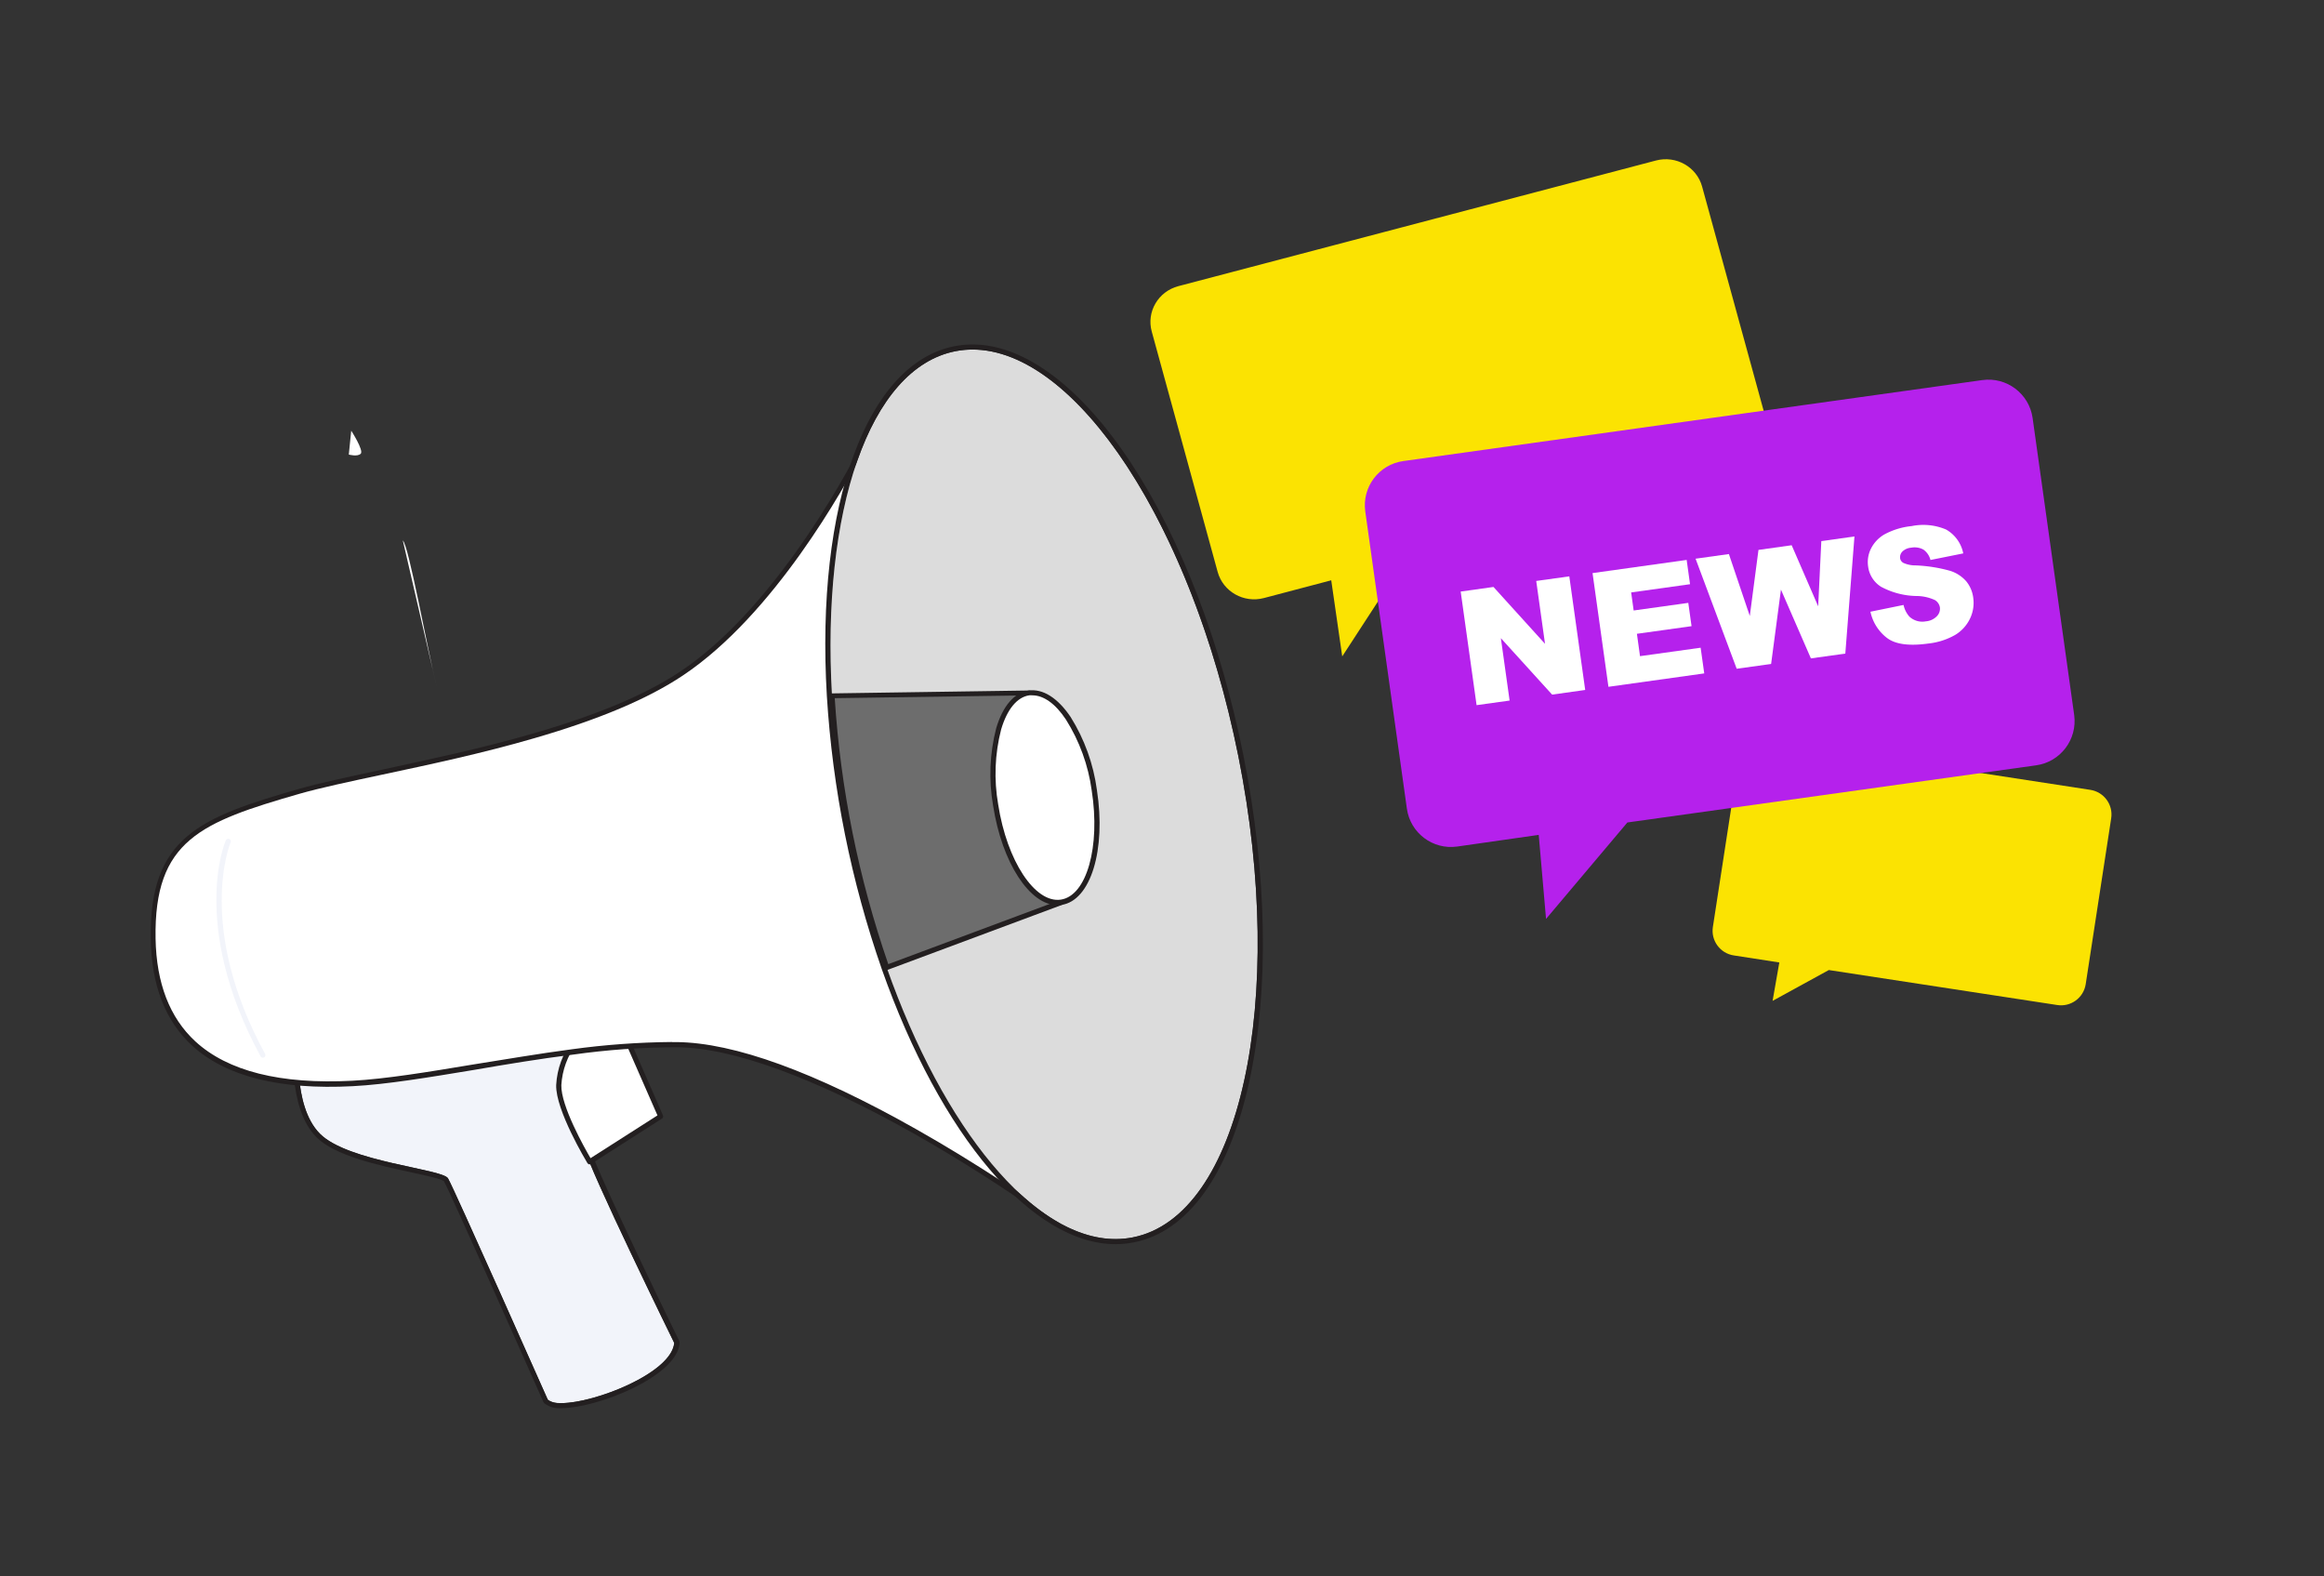 <?xml version="1.0" encoding="utf-8"?>
<svg viewBox="32.611 78.243 399.021 270.572" xmlns="http://www.w3.org/2000/svg">
  <rect x="32.611" y="78.243" width="399.021" height="270.572" fill="#333333" stroke="none"/>
  <g id="freepik--Character--inject-23" transform="matrix(1, 0, 0, 1, -14.981, -18.782)">
    <path d="M 98.959 275.71 C 98.959 275.71 97.695 286.77 102.496 291.631 C 107.295 296.493 123.525 297.663 124.498 299.295 C 125.469 300.928 141.63 337.296 141.63 337.296 C 144.281 339.846 162.846 333.667 163.341 327.548 C 163.341 327.548 148.612 297.53 147.906 294.021 C 147.199 290.514 152.918 275.396 152.822 268.588 L 98.959 275.71 Z" style="" fill="#F2F4FA"/>
    <path d="M 152.847 268.588 C 152.945 275.396 147.226 290.505 147.933 294.021 C 148.639 297.539 163.368 327.548 163.368 327.548 C 162.933 332.697 149.735 337.883 143.981 337.883 C 143.16 337.968 142.336 337.761 141.655 337.298 C 141.655 337.298 125.497 300.928 124.525 299.295 C 123.551 297.663 107.356 296.493 102.521 291.631 C 97.686 286.77 98.985 275.71 98.985 275.71 L 152.909 268.588 L 152.847 268.588 Z M 152.909 267.715 L 152.795 267.715 L 98.87 274.837 C 98.674 274.862 98.492 274.949 98.35 275.089 C 98.211 275.229 98.124 275.411 98.1 275.605 C 98.048 276.077 96.856 287.134 101.921 292.234 C 105.103 295.437 112.643 297.069 118.15 298.257 C 120.441 298.754 123.285 299.372 123.817 299.774 C 124.809 301.571 136.433 327.635 140.869 337.638 C 140.918 337.74 140.983 337.836 141.064 337.917 C 141.901 338.555 142.955 338.851 144.008 338.747 C 150.045 338.747 163.782 333.369 164.277 327.617 C 164.291 327.463 164.259 327.304 164.189 327.164 C 160.105 318.837 149.392 296.615 148.826 293.838 C 148.525 292.346 149.709 287.73 150.902 283.313 C 152.265 278.076 153.812 272.211 153.757 268.562 C 153.756 268.44 153.727 268.317 153.674 268.206 C 153.621 268.096 153.544 267.995 153.449 267.917 C 153.288 267.781 153.083 267.707 152.874 267.707 L 152.909 267.715 Z" fill="#231F20" style=""/>
    <path d="M 146.27 275.807 C 144.623 277.982 143.67 280.593 143.53 283.304 C 143.415 287.529 148.832 296.474 148.832 296.474 L 161.032 288.68 L 154.845 274.523 L 146.27 275.807 Z" style="fill: rgb(255, 255, 255);"/>
    <path d="M 148.835 296.895 L 148.736 296.895 C 148.621 296.861 148.521 296.791 148.454 296.692 C 148.234 296.317 142.964 287.588 143.087 283.278 C 143.237 280.473 144.237 277.779 145.96 275.545 C 146.03 275.46 146.128 275.405 146.236 275.387 L 154.756 274.087 C 154.853 274.07 154.953 274.087 155.04 274.133 C 155.126 274.178 155.195 274.253 155.233 274.34 L 161.422 288.496 C 161.462 288.592 161.468 288.699 161.437 288.798 C 161.406 288.896 161.34 288.981 161.255 289.04 L 149.055 296.832 C 148.989 296.872 148.911 296.895 148.835 296.895 Z M 146.554 276.217 C 145.018 278.281 144.122 280.738 143.972 283.294 C 143.873 286.855 147.959 294.084 148.984 295.837 L 160.476 288.496 L 154.554 274.986 L 146.554 276.217 Z" fill="#231F20" style=""/>
    <path d="M 227.943 305.997 C 227.943 305.997 187.412 276.522 163.755 276.321 C 157.773 276.335 151.797 276.756 145.872 277.576 C 131.896 279.324 117.885 282.447 108.133 282.955 C 88.793 283.968 74.216 278.049 73.889 258.105 C 73.606 241.041 81.738 237.794 98.905 232.844 C 107.391 230.411 123.78 227.784 139.279 223.245 C 148.718 220.504 157.84 217.073 164.603 212.561 C 182.496 200.646 195.543 173.902 195.543 173.902 L 227.943 305.997 Z" style="" fill="white"/>
    <path d="M 227.943 306.459 C 227.848 306.459 227.756 306.434 227.678 306.381 C 220.221 301.076 212.494 296.151 204.525 291.629 C 187.465 282.03 173.382 276.852 163.792 276.793 C 157.813 276.802 151.845 277.229 145.927 278.065 C 140.188 278.79 134.487 279.734 128.971 280.686 C 121.236 281.967 113.943 283.182 108.161 283.479 C 95.6 284.14 86.301 281.784 80.554 276.496 C 75.967 272.271 73.58 266.118 73.481 258.166 C 73.191 240.711 81.969 237.331 98.818 232.48 C 102.406 231.448 107.374 230.391 113.128 229.163 C 121.147 227.415 130.236 225.521 139.18 222.922 C 150.23 219.719 158.479 216.236 164.392 212.299 C 181.975 200.586 195.086 174.079 195.217 173.806 C 195.257 173.724 195.321 173.655 195.4 173.611 C 195.481 173.568 195.573 173.549 195.664 173.558 C 195.755 173.568 195.842 173.607 195.912 173.666 C 195.98 173.724 196.027 173.806 196.048 173.895 L 228.394 305.927 C 228.414 306.015 228.409 306.105 228.376 306.188 C 228.341 306.271 228.284 306.342 228.209 306.389 C 228.132 306.444 228.036 306.468 227.943 306.459 Z M 162.96 275.909 L 163.755 275.909 C 173.648 275.997 187.501 281.035 204.942 290.888 C 215.593 296.91 224.389 302.977 227.226 304.993 L 195.403 175.229 C 192.751 180.344 180.578 202.497 164.825 212.988 C 158.833 216.986 150.505 220.504 139.374 223.734 C 130.394 226.352 121.289 228.279 113.253 229.992 C 107.517 231.214 102.567 232.269 99.003 233.289 C 82.128 238.152 74.023 241.241 74.304 258.122 C 74.437 265.786 76.726 271.728 81.129 275.789 C 86.7 280.913 95.767 283.189 108.09 282.545 C 113.802 282.246 121.086 281.043 128.803 279.759 C 134.32 278.888 140.03 277.9 145.784 277.142 C 151.482 276.36 157.225 275.944 162.978 275.894 L 162.96 275.909 Z" fill="#231F20" style=""/>
    <path d="M 242.069 309.436 C 227.253 312.334 210.243 292.738 199.832 263.097 C 194.578 248.037 191.42 232.343 190.443 216.445 C 188.614 184.909 196.745 160.235 211.642 157.311 C 230.065 153.715 251.81 184.856 260.218 226.858 C 268.624 268.858 260.501 305.839 242.069 309.436 Z" style="fill: rgb(220, 220, 220);"/>
    <path d="M 214.585 157.032 C 232.318 157.032 252.253 187.076 260.218 226.858 C 268.624 268.876 260.501 305.84 242.069 309.438 C 241.099 309.628 240.114 309.724 239.124 309.724 C 225.051 309.724 209.592 290.794 199.832 263.098 C 194.578 248.038 191.42 232.343 190.443 216.446 C 188.614 184.909 196.748 160.235 211.641 157.312 C 212.611 157.122 213.597 157.029 214.585 157.032 Z M 214.585 156.159 C 213.541 156.157 212.498 156.257 211.474 156.456 C 196.447 159.389 187.606 183.513 189.559 216.498 C 190.547 232.476 193.72 248.247 198.991 263.385 C 209.104 292.068 224.858 310.597 239.124 310.597 C 240.171 310.597 241.211 310.494 242.238 310.293 C 251.52 308.486 258.564 298.702 262.072 282.746 C 265.522 267.035 265.176 247.125 261.082 226.693 C 257.23 207.42 250.388 189.607 241.812 176.547 C 233.238 163.491 223.504 156.159 214.585 156.159 Z" fill="#231F20" style=""/>
    <path d="M 229.791 251.933 L 199.832 263.097 C 194.578 248.037 191.42 232.343 190.443 216.445 L 224.389 215.948 L 229.791 251.933 Z" style="fill: rgb(109, 109, 109);"/>
    <path d="M 199.83 263.534 C 199.767 263.546 199.701 263.546 199.638 263.534 C 199.583 263.508 199.535 263.474 199.495 263.429 C 199.457 263.385 199.427 263.334 199.406 263.28 C 194.151 248.18 190.986 232.451 190.001 216.513 C 189.998 216.456 190.004 216.396 190.025 216.341 C 190.045 216.285 190.076 216.234 190.115 216.19 C 190.156 216.147 190.205 216.111 190.259 216.087 C 190.316 216.064 190.374 216.05 190.434 216.053 L 224.38 215.553 C 224.486 215.553 224.588 215.593 224.667 215.663 C 224.747 215.732 224.799 215.826 224.813 215.93 L 230.233 251.881 C 230.245 251.978 230.223 252.079 230.172 252.164 C 230.122 252.249 230.043 252.315 229.949 252.353 L 199.981 263.516 C 199.934 263.531 199.882 263.536 199.83 263.534 Z M 190.913 216.871 C 191.915 232.425 195.006 247.779 200.105 262.53 L 229.278 251.654 L 223.974 216.393 L 190.913 216.871 Z" fill="#231F20" style=""/>
    <path d="M 229.794 251.93 C 234.476 251.225 237.026 242.604 235.49 232.679 C 233.956 222.753 228.917 215.278 224.236 215.986 C 219.556 216.69 217.002 225.309 218.538 235.236 C 220.074 245.16 225.111 252.636 229.794 251.93 Z" style="" fill="white"/>
    <path d="M 229.172 252.414 C 224.398 252.414 219.625 245.143 218.103 235.308 C 217.335 230.894 217.515 226.371 218.635 222.032 C 219.764 218.226 221.728 215.922 224.176 215.564 C 226.626 215.206 229.19 216.804 231.418 220.111 C 233.796 223.92 235.331 228.183 235.925 232.62 C 237.524 242.937 234.855 251.611 229.861 252.362 C 229.632 252.399 229.401 252.414 229.172 252.414 Z M 224.856 216.385 C 224.674 216.367 224.491 216.367 224.309 216.385 C 222.223 216.69 220.509 218.776 219.483 222.241 C 218.398 226.455 218.227 230.848 218.978 235.133 C 220.473 244.803 225.289 252.109 229.729 251.454 C 234.167 250.8 236.553 242.377 235.032 232.707 C 234.446 228.39 232.939 224.247 230.611 220.547 C 228.827 217.843 226.784 216.385 224.856 216.385 Z" fill="#231F20" style=""/>
    <path d="M 92.727 278.591 C 92.647 278.592 92.568 278.57 92.499 278.53 C 92.431 278.49 92.375 278.432 92.337 278.364 C 86.008 266.746 84.718 257.302 84.745 251.428 C 84.745 245.03 86.301 241.433 86.37 241.284 C 86.392 241.229 86.422 241.18 86.465 241.137 C 86.507 241.095 86.556 241.061 86.61 241.039 C 86.665 241.015 86.723 241.003 86.783 241.003 C 86.843 241.003 86.902 241.015 86.958 241.037 C 87.011 241.061 87.06 241.093 87.102 241.137 C 87.143 241.18 87.176 241.229 87.196 241.284 C 87.218 241.339 87.227 241.397 87.225 241.456 C 87.224 241.515 87.209 241.573 87.185 241.625 C 87.122 241.765 81.198 256.088 93.114 277.953 C 93.143 278.004 93.16 278.058 93.166 278.114 C 93.17 278.172 93.166 278.228 93.147 278.283 C 93.131 278.338 93.102 278.388 93.065 278.432 C 93.026 278.475 92.982 278.512 92.931 278.539 C 92.868 278.571 92.797 278.592 92.727 278.591 Z" fill="#F2F4FA" style=""/>
    <path d="M 107.896 170.954 C 107.896 170.954 110.079 174.34 109.531 174.906 C 108.983 175.475 107.48 175.056 107.48 175.056" fill="white" style=""/>
    <path d="M 116.754 189.799 C 117.751 190.583 120.953 208.363 122.561 214.874 L 116.754 189.799 Z" fill="white" style=""/>
    <path d="M 129.917 240.536 C 129.803 240.536 129.692 240.49 129.612 240.411 C 129.53 240.329 129.484 240.222 129.484 240.107 C 129.484 240.048 129.342 233.77 127.928 230.505 C 127.897 230.453 127.877 230.394 127.872 230.333 C 127.865 230.274 127.872 230.21 127.89 230.152 C 127.91 230.094 127.941 230.041 127.983 229.996 C 128.024 229.95 128.076 229.914 128.132 229.888 C 128.19 229.865 128.25 229.852 128.312 229.852 C 128.376 229.852 128.437 229.865 128.494 229.89 C 128.551 229.916 128.599 229.954 128.642 229.999 C 128.683 230.045 128.714 230.1 128.733 230.158 C 130.217 233.543 130.36 239.759 130.36 240.048 C 130.36 240.104 130.351 240.161 130.328 240.214 C 130.307 240.267 130.275 240.316 130.236 240.359 C 130.196 240.398 130.149 240.432 130.093 240.456 C 130.041 240.478 129.982 240.49 129.926 240.49 L 129.917 240.536 Z" fill="white" style=""/>
  </g>
  <g id="freepik--News--inject-23" transform="matrix(1, 0, 0, 1, -35.026, 15.53)">
    <path d="M 371.215 136.017 L 359.885 94.747 C 358.958 91.363 355.407 89.356 351.955 90.267 L 269.955 111.833 C 266.502 112.747 264.456 116.231 265.385 119.617 L 276.705 160.887 C 277.633 164.272 281.181 166.282 284.635 165.377 L 296.205 162.328 L 298.093 175.391 L 308.745 159.025 L 366.645 143.771 C 370.084 142.858 372.126 139.394 371.215 136.017 Z" style="fill: rgb(251, 227, 2);"/>
    <path d="M 425.74 231.68 L 430.12 203.18 C 430.479 200.844 428.876 198.659 426.54 198.3 L 371 189.76 C 368.662 189.395 366.474 191.001 366.12 193.34 L 361.73 221.84 C 361.371 224.176 362.974 226.361 365.31 226.72 L 373.14 227.93 L 371.983 234.524 L 381.64 229.23 L 420.82 235.23 C 423.16 235.614 425.367 234.022 425.74 231.68 Z" style="fill: rgb(251, 227, 2);"/>
    <path d="M 423.77 185.48 L 416.63 134.48 C 416.042 130.291 412.169 127.372 407.98 127.96 L 308.57 141.86 C 304.381 142.448 301.462 146.321 302.05 150.51 L 309.19 201.51 C 309.768 205.7 313.642 208.623 317.83 208.03 L 331.83 206.03 L 333.086 220.455 L 347.05 203.9 L 417.22 194.09 C 421.4 193.511 424.327 189.663 423.77 185.48 Z" style="fill: rgb(181, 33, 236);"/>
    <path d="M318.43,164.26l5.63-.79,8.85,9.76-1.51-10.79,5.68-.79,2.73,19.5-5.68.8-8.8-9.69,1.5,10.71-5.67.79Z" style="fill:#fff"/>
    <path d="M341.07,161.09l16.16-2.26.58,4.17-10.11,1.41.43,3.1,9.38-1.31.56,4-9.38,1.31.53,3.84,10.41-1.45.62,4.41-16.45,2.3Z" style="fill:#fff"/>
    <path d="M358.76,158.62l5.72-.8,3.59,10.63,1.49-11.34,5.7-.8,4.55,10.48.54-11.19,5.69-.8-1.57,20.11-5.91.82-5.14-11.8-1.69,12.76-5.91.82Z" style="fill:#fff"/>
    <path d="M388.78,167.72l5.69-1.16a4.4,4.4,0,0,0,1,2,3.25,3.25,0,0,0,2.83.81,2.94,2.94,0,0,0,1.9-.89,1.84,1.84,0,0,0,.51-1.5,1.82,1.82,0,0,0-.86-1.26,7.74,7.74,0,0,0-3.24-.7,13.3,13.3,0,0,1-6-1.58,4.82,4.82,0,0,1-2.23-3.52,5.16,5.16,0,0,1,.48-3,5.87,5.87,0,0,1,2.32-2.47,12.39,12.39,0,0,1,4.69-1.43,10,10,0,0,1,5.9.59,6.06,6.06,0,0,1,2.95,4.1l-5.63,1.13a3.11,3.11,0,0,0-1.22-1.79,3.16,3.16,0,0,0-2.09-.32,2.42,2.42,0,0,0-1.52.67,1.39,1.39,0,0,0-.38,1.16,1.1,1.1,0,0,0,.56.78,5.05,5.05,0,0,0,2.12.43,25.69,25.69,0,0,1,5.9.93,6.07,6.07,0,0,1,2.79,1.82,5.53,5.53,0,0,1,1.18,2.78,6.22,6.22,0,0,1-.55,3.6,6.58,6.58,0,0,1-2.56,2.81,11.81,11.81,0,0,1-4.59,1.47q-5,.7-7.16-1A7.69,7.69,0,0,1,388.78,167.72Z" style="fill:#fff"/>
  </g>
</svg>